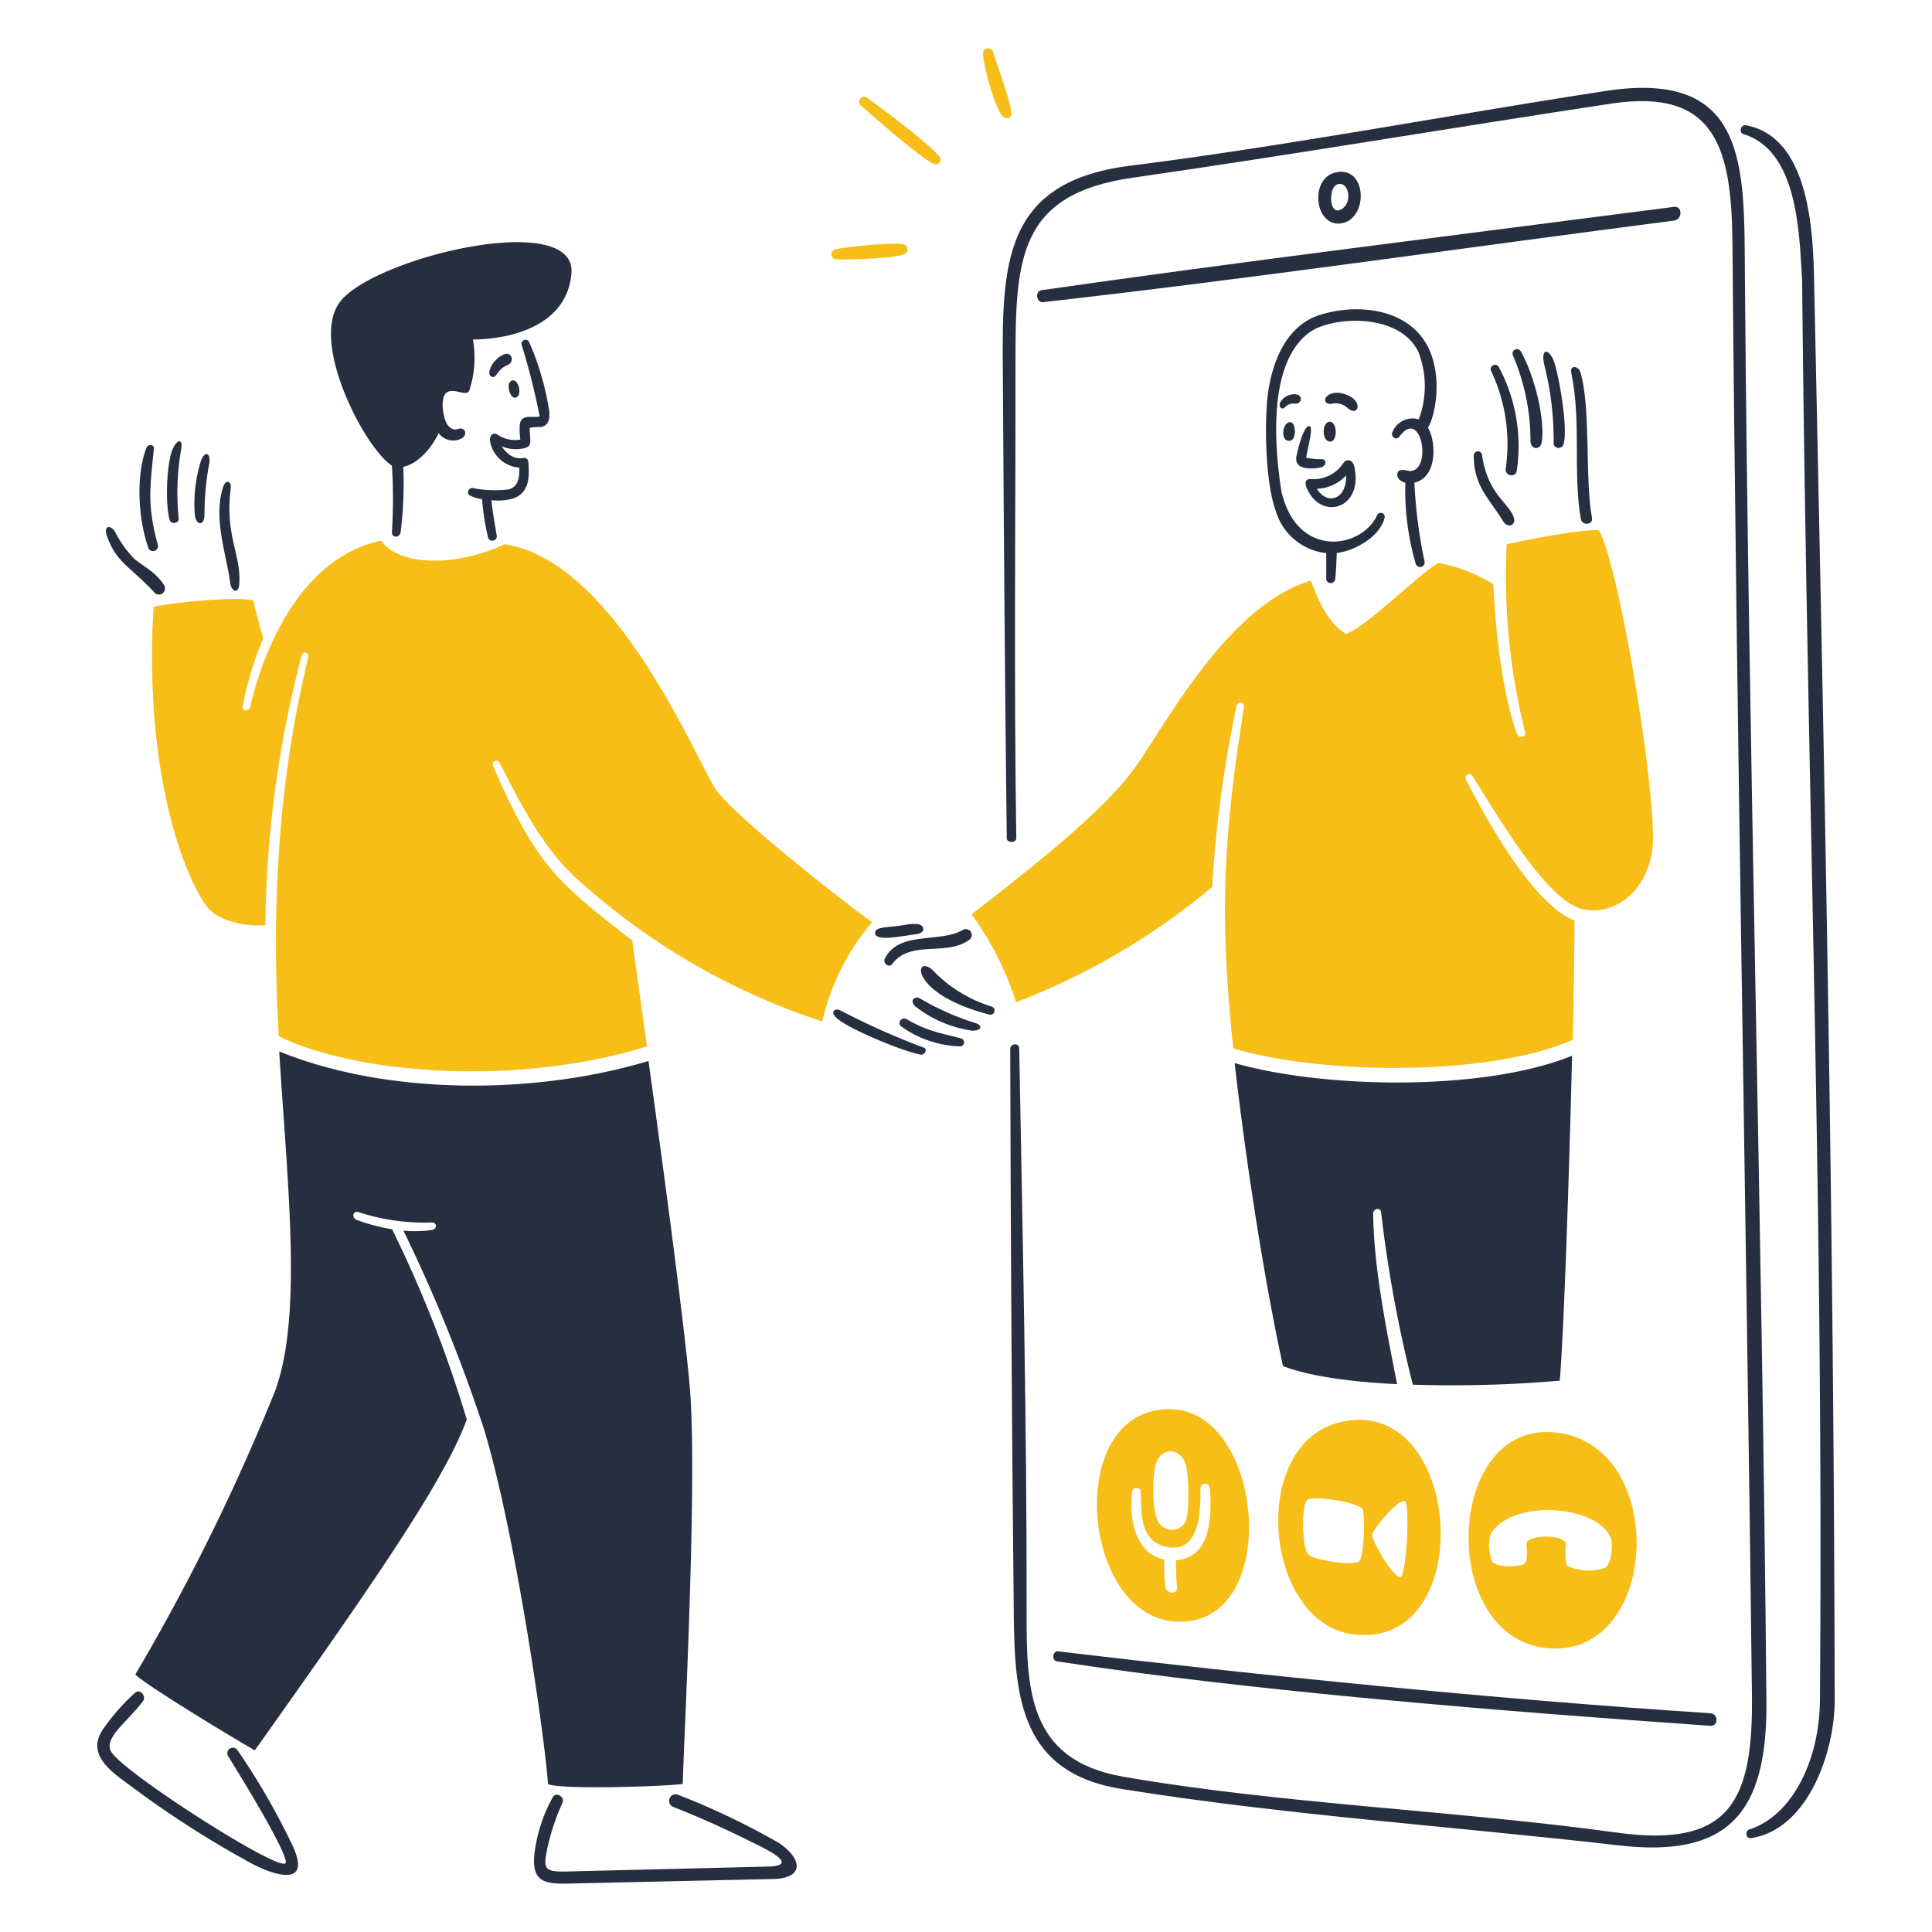 <svg viewBox="0 0 400 400" xmlns="http://www.w3.org/2000/svg" id="Facetime-Meeting-2--Streamline-Brooklyn" height="400" width="400">
  <desc>
    Facetime Meeting 2 Streamline Illustration: https://streamlinehq.com
  </desc>
  <path d="M104.626 73.286c-2.274 0.56 -4.316 4.2 -2.8 4.728 1.072 0.376 0.962 -1.548 3.3 -2.456 1.356 -0.528 0.958 -2.63 -0.5 -2.272Z" fill="#262f3f" stroke-width="2"></path>
  <path d="M107.236 82c0.78 -0.862 -0.076 -4.038 -1.534 -3.07 -1.06 0.82 0.192 4.56 1.534 3.07Z" fill="#262f3f" stroke-width="2"></path>
  <path d="M81.142 96.4a109.06 109.06 0 0 1 0 13.816c0 1.166 1.534 1.2 1.8 0a80.376 80.376 0 0 0 0.552 -13.554c3.454 -0.738 6.232 -4.6 7.322 -6.986a3.712 3.712 0 0 0 5.034 0.922c1.028 -0.952 0.246 -2.24 -1.044 -1.78 -1 0.354 -1.8 -0.248 -2.332 -1.152 -0.704 -1.184 -1.538 -5.686 0.214 -6.524 1.65 -0.788 4.164 1.2 4.544 -0.506a21.5 21.5 0 0 0 0.676 -10.346c5.91 0 19.338 -1.888 20.4 -13.616 1.224 -13.524 -41.214 -3.31 -47.984 5.91 -6.266 8.53 5.46 30.52 10.818 33.816Z" fill="#262f3f" stroke-width="2"></path>
  <path d="M111.718 88.422c1.95 -0.138 2.2 -1.828 1.95 -3.562a56.42 56.42 0 0 0 -4.114 -14.03 0.828 0.828 0 0 0 -1.536 0.614 143.358 143.358 0 0 1 3.654 14.46c0.074 0.37 0.108 0.338 -0.276 0.384 -1.568 0.188 -3.964 -0.714 -3.8 2.472a11.968 11.968 0 0 0 0.138 2.24 6.288 6.288 0 0 1 -4.6 -0.936c-1.146 -0.766 -1.92 0.2 -1.628 1.536a6.662 6.662 0 0 0 6.018 5.218c0 1.858 -0.092 3.946 -2.2 4.498a23.63 23.63 0 0 1 -7.428 -0.26c-0.856 -0.158 -1.45 1.1 -0.584 1.534a8.182 8.182 0 0 0 2.502 0.768 50.28 50.28 0 0 0 1.212 7.812 0.922 0.922 0 1 0 1.782 -0.444c-0.37 -2.302 -0.83 -4.744 -1.06 -7.168a11.454 11.454 0 0 0 4.6 -0.384c3.07 -1.168 3.284 -4.084 3.07 -6.908 0 -0.676 0 -1.628 -1.228 -1.428 0 0 -2.304 0.646 -4.33 -2.44a7.38 7.38 0 0 0 3.8 0.552c2.902 -0.354 2.01 -1.294 2.01 -4.36a7.538 7.538 0 0 1 2.048 -0.168Z" fill="#262f3f" stroke-width="2"></path>
  <path d="M31.8 122.468a1.274 1.274 0 0 0 2.2 -1.288c-1.8 -2.78 -4.144 -3.778 -6.14 -5.434a22.222 22.222 0 0 1 -4.06 -5.696c-1.058 -1.534 -2.386 -1.134 -1.658 0.922 1.946 5.458 4.476 6.074 9.658 11.496Z" fill="#262f3f" stroke-width="2"></path>
  <path d="M37.01 107.426a51.874 51.874 0 0 1 0.522 -14.538c0.308 -1.776 -0.59 -2.09 -1.536 -0.428 -1.544 2.71 -1.858 12.038 -0.844 15.226 0.332 1.046 1.904 0.552 1.858 -0.26Z" fill="#262f3f" stroke-width="2"></path>
  <path d="M32.728 113.028c-2.318 -8.55 -1.656 -11.958 -0.876 -20.14 0.092 -0.966 -1.25 -0.932 -1.534 -0.184 -2.276 5.97 -1.674 14.966 0.46 20.908a1.06 1.06 0 0 0 1.95 -0.584Z" fill="#262f3f" stroke-width="2"></path>
  <path d="M42.336 106.55a58.964 58.964 0 0 1 0.982 -10.6c0.356 -1.844 -0.72 -2.946 -1.704 -0.6a30.362 30.362 0 0 0 -1.304 11c0.152 2.45 2.002 2.734 2.026 0.2Z" fill="#262f3f" stroke-width="2"></path>
  <path d="M49.55 120.918c0.42 -6.216 -3.078 -10.04 -1.764 -19.954 0.152 -1.152 -1 -2.054 -1.642 0 -2.054 6.58 0.87 14.342 1.534 19.8 0.206 1.702 1.722 2.318 1.872 0.154Z" fill="#262f3f" stroke-width="2"></path>
  <path d="M205.322 208.4a28.508 28.508 0 0 1 -11.65 -6.954c-4.29 -4.91 -6.42 4.074 11.114 8.6a0.864 0.864 0 0 0 0.536 -1.646Z" fill="#262f3f" stroke-width="2"></path>
  <path d="M201.654 211.714a53.938 53.938 0 0 1 -11.298 -5.066c-0.6 -0.362 -2.262 0.2 -0.89 1.688a24.86 24.86 0 0 0 11.774 5.05c2.194 0.034 2.272 -1.186 0.414 -1.672Z" fill="#262f3f" stroke-width="2"></path>
  <path d="M183.188 198.498c-0.446 0.904 0.864 2 1.536 1.088 3.738 -5.062 11.236 -1.534 15.886 -4.972a1.212 1.212 0 0 0 -1.258 -2.072c-4.884 2.772 -13.294 0.122 -16.164 5.956Z" fill="#262f3f" stroke-width="2"></path>
  <path d="M189.696 193.416c1.214 -0.138 1.772 -0.824 1.32 -1.534 -0.656 -1.036 -3.256 -0.456 -4.6 -0.246 -2.644 0.4 -5.15 0.228 -5.234 1.428 -0.15 2.054 5.674 0.676 8.514 0.352Z" fill="#262f3f" stroke-width="2"></path>
  <path d="M191.278 216.918a154.8 154.8 0 0 1 -17.376 -7.768c-0.75 -0.388 -2.2 0.122 -0.784 1.534 2.274 2.256 14.23 7.17 17.6 7.676 0.76 0 1.402 -1.132 0.56 -1.442Z" fill="#262f3f" stroke-width="2"></path>
  <path d="M199.09 215.03c-4.6 -1.262 -6.8 -1.388 -11.4 -4.022 -1.014 -0.582 -2.06 0.818 -1.06 1.534a22.07 22.07 0 0 0 12.28 4.098 0.85 0.85 0 0 0 0.18 -1.61Z" fill="#262f3f" stroke-width="2"></path>
  <path d="M305.128 94.316c0 6.294 3.054 8.684 6.034 13.54 1.038 1.692 2.582 0.8 2.332 -0.37 -0.696 -3.256 -5.434 -4.774 -6.646 -13.262a0.862 0.862 0 0 0 -1.72 0.092Z" fill="#262f3f" stroke-width="2"></path>
  <path d="M319.236 91.354c0.63 -5.3 -1.81 -14.13 -4.36 -18.588a0.92 0.92 0 0 0 -1.642 0.828 44.874 44.874 0 0 1 3.638 17.638c-0.038 1.888 2.128 2.146 2.364 0.122Z" fill="#262f3f" stroke-width="2"></path>
  <path d="M329.6 107.226c-1.518 -8.17 -0.154 -23.03 -2.456 -30.316 -0.32 -1.014 -2.2 -1.536 -1.81 0.384 2.082 10 0.302 20.338 1.948 30.132 0.242 1.458 2.594 1.304 2.318 -0.2Z" fill="#262f3f" stroke-width="2"></path>
  <path d="M323.672 92.09c1.074 -3.162 -0.906 -14.32 -1.92 -17.176s-2.946 -3 -1.948 0.922a63.4 63.4 0 0 1 1.856 16.086 1.06 1.06 0 0 0 2.012 0.168Z" fill="#262f3f" stroke-width="2"></path>
  <path d="M308.736 76.848a35.248 35.248 0 0 1 3 20.17c-0.226 1.534 2.068 1.962 2.286 0.476A34.654 34.654 0 0 0 310.316 76a0.896 0.896 0 0 0 -1.58 0.848Z" fill="#262f3f" stroke-width="2"></path>
  <path d="M295.504 71.568c-4.184 -7.848 -14.8 -8.82 -22.456 -6.294 -7.382 2.432 -10.226 11.146 -10.746 18.282 -0.48 6.572 -0.116 16.888 1.842 22.258a12.29 12.29 0 0 0 10.438 8.704v5.4a0.938 0.938 0 0 0 1.858 0c0.2 -1.8 0.23 -3.622 0.338 -5.434 3.652 -0.4 8.918 -3.362 9.87 -7.214a0.822 0.822 0 0 0 -1.536 -0.584c-3.254 7 -16.624 9.072 -19.816 -4.988 -1.6 -10.324 -2.588 -26.814 5.862 -32.91 4.496 -3.242 18.344 -4.2 22.458 3.976a19.474 19.474 0 0 1 0.122 14.06 4.478 4.478 0 0 0 -5.418 2.576c-0.54 0.95 0.754 1.906 1.4 1.014 4.512 -6.268 6.91 7 2.224 7.106 -0.566 0.014 -2.654 -0.858 -2.654 0.8 0 0.86 0.89 1.428 1.672 1.628a54.518 54.518 0 0 0 2.15 16.778 0.942 0.942 0 0 0 1.81 -0.522 102.666 102.666 0 0 1 -2.086 -16.272c4.896 -1.136 4.482 -8.688 2.778 -11.45 1.226 -1.396 3.442 -10.256 -0.11 -16.914Z" fill="#262f3f" stroke-width="2"></path>
  <path d="M280.4 96.6c-0.334 -1.536 -1.702 -1.672 -2.318 -0.66a7.422 7.422 0 0 1 -6.876 3.238c-0.784 0 -1.1 0.704 -0.784 1.536C273.2 108 282.344 105.562 280.4 96.6Zm-1.704 1.826c0.154 4.974 -3.868 6.278 -6.064 2.778a8.664 8.664 0 0 0 6.064 -2.774Z" fill="#262f3f" stroke-width="2"></path>
  <path d="M275.488 91.43c1.534 -0.106 1.4 -4.542 -0.414 -4.082 -1.462 0.372 -1.382 4.206 0.414 4.082Z" fill="#262f3f" stroke-width="2"></path>
  <path d="M266.954 87.4c-1.534 0.298 -1.858 3.972 0 3.884 1.656 -0.084 1.396 -4.162 0 -3.884Z" fill="#262f3f" stroke-width="2"></path>
  <path d="M278.2 81.53c-3.8 -1.076 -5.08 2.334 -2.486 2.072a3.566 3.566 0 0 1 3.238 0.83c2.336 2.132 3.566 -1.676 -0.752 -2.902Z" fill="#262f3f" stroke-width="2"></path>
  <path d="M267.95 81.622a3.324 3.324 0 0 0 -2.654 1.336c-0.86 0.966 0 2.072 0.69 1.426a2.43 2.43 0 0 1 2.226 -0.812c1.258 0.106 1.812 -1.954 -0.262 -1.95Z" fill="#262f3f" stroke-width="2"></path>
  <path d="M273.662 96.712c0.86 -0.27 1.104 -1.656 0 -1.644a14.434 14.434 0 0 1 -3.24 -0.306c0.46 -2.626 1.462 -6.148 0.784 -6.494 -1.238 -0.628 -2.66 5.312 -2.81 6.356 -0.47 3.268 4.76 2.244 5.266 2.088Z" fill="#262f3f" stroke-width="2"></path>
  <path d="M265.632 282.83c5.666 2.18 14.384 3.3 23.624 3.746 -2.2 -11.2 -4.826 -24.052 -4.958 -35.306 -0.012 -1.058 1.522 -1.38 1.644 -0.276a275.2 275.2 0 0 0 6.568 35.688 258.72 258.72 0 0 0 30.424 -0.828c0.83 -9.64 1.934 -42.012 2.548 -67.28 -17.8 7.276 -50.654 6.97 -69.858 1.536 2.472 21.674 6.34 45.958 10.008 62.72Z" fill="#262f3f" stroke-width="2"></path>
  <path d="M89.338 254.662a24.832 24.832 0 0 1 -5.818 0.124 324.952 324.952 0 0 1 16.68 41.076c6.8 22.502 12.864 66.144 13.248 73.496 2.18 1.166 22.84 0.584 27.922 0 0 -4.942 3.022 -60.674 1.534 -81 -0.8 -10.836 -5.2 -43.916 -8.642 -68.692 -23.132 6.954 -53.724 7.262 -76.458 -1.98 1.764 28.168 4.824 54.71 -0.83 70.242a437.492 437.492 0 0 1 -28.95 58.744c1.168 1.46 16.148 10.746 24.73 15.72 24.866 -35 39.2 -55.814 43.886 -68.478a252.628 252.628 0 0 0 -15.458 -39.4 39.76 39.76 0 0 1 -7.414 -1.98c-0.906 -0.34 -0.856 -2.024 0.582 -1.536a44 44 0 0 0 15.074 2.104c1.02 -0.026 1.22 1.372 -0.086 1.56Z" fill="#262f3f" stroke-width="2"></path>
  <path d="M49.2 362.4a1.15 1.15 0 1 0 -1.974 1.184c0.122 0.2 13.054 20.882 11.86 22.178 -1.548 1.678 -33.288 -18.61 -36.028 -23.026 -1.744 -2.812 3.212 -6.124 6.524 -10.498 0.788 -1.04 -0.556 -2.694 -1.626 -1.766a43.676 43.676 0 0 0 -6.386 7.2c-4.242 5.756 1.982 9.456 6.032 12.494a205.276 205.276 0 0 0 24.146 15.458c4.694 2.588 13 5.414 8.8 -3.562A143.756 143.756 0 0 0 49.2 362.4Z" fill="#262f3f" stroke-width="2"></path>
  <path d="M161.33 381.6a153.53 153.53 0 0 0 -20.922 -10 1.354 1.354 0 1 0 -1 2.516c5.474 2.15 10.852 4.576 16.072 7.184 2.37 1.184 10.744 4.974 3.422 5.158l-41.644 1.014c-4.82 0.106 -4.8 -0.646 -3.854 -5.174a46.228 46.228 0 0 1 3.07 -9.088c0.52 -1.176 -1.348 -2.294 -2.01 -1.134a31.336 31.336 0 0 0 -3.4 9.2c-2 9.65 2.134 8.78 9.716 8.626l39.372 -0.876c6.212 -0.158 6.148 -4.006 1.178 -7.426Z" fill="#262f3f" stroke-width="2"></path>
  <path d="M218.846 343.97c40.844 6.25 93.8 10.458 135.28 13.338 1.674 0.116 1.672 -2.486 0 -2.6 -45.178 -2.932 -94.766 -8 -135.08 -12.818 -1.106 -0.126 -1.382 1.898 -0.2 2.08Z" fill="#262f3f" stroke-width="2"></path>
  <path d="M375.586 57.8c-0.226 -10.576 -1.174 -29.466 -14.108 -31.866 -1.06 -0.2 -1.532 1.524 -0.536 1.826 11.288 3.428 11.558 20.354 12.172 30.318a0.238 0.238 0 0 1 0 0.106c1.028 106.944 4.476 189.112 3.684 293.862 -0.094 12.28 -5.648 23.84 -14.644 26.74 -0.892 0.286 -0.736 1.948 0.384 1.78 11.8 -1.772 17.33 -17.914 17.314 -28.49 -0.148 -98.476 -2.04 -189.76 -4.266 -294.276Z" fill="#262f3f" stroke-width="2"></path>
  <path d="M276.746 35.648c-5.742 1.072 -4.6 11.2 0.738 10.622 5.848 -0.64 5.694 -11.822 -0.738 -10.622Zm0.276 2.472c2.364 -0.566 3.168 4.278 0.338 5.372 -2.206 0.854 -2.394 -4.88 -0.338 -5.372Z" fill="#262f3f" stroke-width="2"></path>
  <path d="M215.96 62.558c42.626 -4.8 87.484 -11.312 130.614 -16.886 1.81 -0.234 1.8 -3.072 0 -2.84 -43.342 5.62 -91.678 11.586 -130.952 17.254 -1.396 0.202 -1.058 2.628 0.338 2.472Z" fill="#262f3f" stroke-width="2"></path>
  <path d="M361.264 56.954c-0.172 -22.288 0.782 -42.662 -28.782 -38.128 -32.512 4.984 -66.084 11.4 -98.516 15.488 -27.984 3.52 -26.452 22.534 -26.31 46.848 0.178 30.362 0.4 59.98 0.782 92.346 0.014 1.12 2 1.028 1.98 0 -0.516 -33.356 -0.144 -66 -0.168 -98.334 -0.016 -21.574 0.55 -34.974 24.222 -38.374 33.072 -4.752 66.082 -10.358 99.13 -15.35 21.736 -3.284 24.918 9.41 25.082 28.98 0.848 100.16 2.854 200.304 4.038 300.462 0.26 22.058 -4.498 31.772 -28.044 28.52 -33.356 -4.6 -69.84 -5.938 -102.17 -11.574 -19.954 -3.478 -19.982 -18.42 -19.956 -34.568 0.062 -37.316 -0.836 -78.158 -1.534 -116.214 -0.022 -1.228 -1.86 -1.044 -1.858 0.122 0.076 37.654 0.33 79.098 0.738 117.444 0.18 17 1.534 32.446 22.38 35.78 33.77 5.4 68.154 7.678 102.844 11.666 22.58 2.6 30.8 -6.462 30.6 -29.84 -0.872 -98.518 -3.702 -196.896 -4.458 -295.274Z" fill="#262f3f" stroke-width="2"></path>
  <path d="M331.04 109.774c-4.068 -0.2 -15.212 2.042 -19.096 2.902a134.51 134.51 0 0 0 3.822 39c0.28 0.95 -1.338 1.214 -1.658 0.338 -3.17 -8.68 -4.482 -21.722 -4.942 -31.07a33.956 33.956 0 0 0 -11.298 -4.4c-3.776 1.964 -14.782 13.17 -19.248 14.72 -2.718 -1.95 -4.6 -4.084 -7.2 -11.052 -17.422 5.034 -30.838 31.16 -36.656 39.02s-16.716 17 -33.6 30.07a64.434 64.434 0 0 1 9.21 18.2 143.16 143.16 0 0 0 40.6 -23.854A248.356 248.356 0 0 1 256 146.292c0.268 -1.23 1.8 -0.982 1.536 0.23 -4.314 27.016 -5.066 43.44 -2.2 70.534 18.682 5.54 53 5.8 70.288 -1.766 0.23 -10.622 0.368 -19.648 0.338 -24.714 -8.626 -3.316 -18.438 -21.342 -22.442 -29.164 -0.432 -0.844 0.74 -1.646 1.258 -0.844 4.326 6.674 14.966 25.438 22.458 27.538 6.37 1.784 13.458 -2.978 14.812 -11.82 1.468 -9.5 -6.742 -58.99 -11.008 -66.512Z" fill="#f6be17" stroke-width="2"></path>
  <path d="M147.914 163c-4.8 -8.076 -21.092 -46.926 -43.456 -50.318 -9.2 4.36 -21.382 4.944 -25.588 -0.752 -15.534 3.34 -23.77 20.346 -27.07 34.392 -0.278 1.182 -1.858 0.982 -1.536 -0.214a69.422 69.422 0 0 1 4.222 -13.924c-0.492 -1.734 -1.122 -4.098 -2.042 -7.858 -3.2 -0.876 -15.842 0.292 -20.646 1.304 -2.034 33.77 6.132 55.55 11.06 62.106 2.08 2.768 7.676 4.222 12.08 3.8a228.8 228.8 0 0 1 7.538 -55.874 0.71 0.71 0 0 1 1.38 0.338c-6.342 25.964 -7.674 52 -6.14 78.538 16.058 7.86 49.32 10.484 76.244 2.102 -1.304 -9.362 -2.424 -17.268 -3.07 -21.934 -15.522 -12 -19.902 -15.644 -28.766 -36.042 -0.446 -1.028 0.814 -1.704 1.336 -0.692 4.6 8.922 9.18 18.224 16.886 24.776a140.13 140.13 0 0 0 49.902 28.736 48.236 48.236 0 0 1 10.316 -20.554C176.956 188.474 151.17 168.486 147.914 163Z" fill="#f6be17" stroke-width="2"></path>
  <path d="M242.116 291.748c-21.874 0 -18.418 42.708 1.2 43.978 22.318 1.446 18.694 -43.978 -1.2 -43.978Zm-2.746 11.176c1.16 -3.298 5.034 -3.332 6.14 0.368 0.614 2.056 0.89 9.886 -0.17 11.988a3.254 3.254 0 0 1 -5.572 -0.26c-1.214 -2.182 -1.298 -9.546 -0.398 -12.096Zm4.082 20.108c0.092 1.78 0 3.484 0.246 5.356s-2.118 1.674 -2.4 0.232a34.436 34.436 0 0 1 -0.23 -5.742c-6.54 -1.304 -7.27 -9.4 -6.662 -14.122 0.108 -0.844 1.704 -0.966 1.75 0 0.228 4.8 -0.292 10.746 5.986 11.6s6.47 -7.78 6.386 -11.988c-0.032 -1.626 1.916 -1.534 2 0 0.272 5.562 0.338 14.08 -7.076 14.664Z" fill="#f6be17" stroke-width="2"></path>
  <path d="M280.982 293.974c-23.026 0.728 -20.318 42.134 -0.644 44.424 24.842 2.89 22.794 -45.122 0.644 -44.424Zm0.354 29.304c-1.428 1.044 -9.578 -0.37 -10.484 -1.458 -1.366 -1.644 -1.382 -10.24 -0.23 -11.268s10.864 0.554 11.496 1.904c0.514 1.094 0.4 10 -0.812 10.882Zm8.58 3.222c-1.704 0 -5.832 -7.566 -5.848 -8.642s5.342 -7.552 6.8 -7.076c1.09 0.43 0.354 15.734 -0.982 15.78Z" fill="#f6be17" stroke-width="2"></path>
  <path d="M320.894 296.506c-22.29 -0.948 -22.92 44.478 0.904 44.8 22.458 0.294 23.302 -43.768 -0.904 -44.8Zm12.694 22.35c0.322 1.044 0.106 4.76 -1.228 5.726a10.552 10.552 0 0 1 -7.8 -0.352c-0.672 -0.588 -0.4 -3.776 -0.354 -4.284 0.266 -2.482 -8.442 -2.272 -8.18 -0.2s0.12 3.652 -0.476 4.054c-0.862 0.58 -5.374 0.828 -6.556 -0.446a8.714 8.714 0 0 1 -0.414 -5.618c4.144 -7.582 22.842 -6.248 25.036 1.12Z" fill="#f6be17" stroke-width="2"></path>
  <path d="M179.442 20.2c-0.964 -0.664 -2.146 0.78 -1.304 1.536 2.084 1.872 12.74 11.266 15.35 12.28a1 1 0 0 0 1.136 -1.428c-1.474 -2.266 -12.918 -10.824 -15.182 -12.388Z" fill="#f6be17" stroke-width="2"></path>
  <path d="M209.4 23.6c0.158 -1.532 -3.236 -11.154 -3.868 -13.016a1.068 1.068 0 0 0 -2.012 0.4c0.018 2.41 2.456 11.666 4.176 13.2a1 1 0 0 0 1.704 -0.584Z" fill="#f6be17" stroke-width="2"></path>
  <path d="M187.348 50.692c-1.32 -0.722 -12.648 0.46 -14.49 0.952a1.06 1.06 0 0 0 0.106 2.04c1.29 0.14 13.094 -0.138 14.46 -1.182a1.058 1.058 0 0 0 -0.076 -1.81Z" fill="#f6be17" stroke-width="2"></path>
</svg>